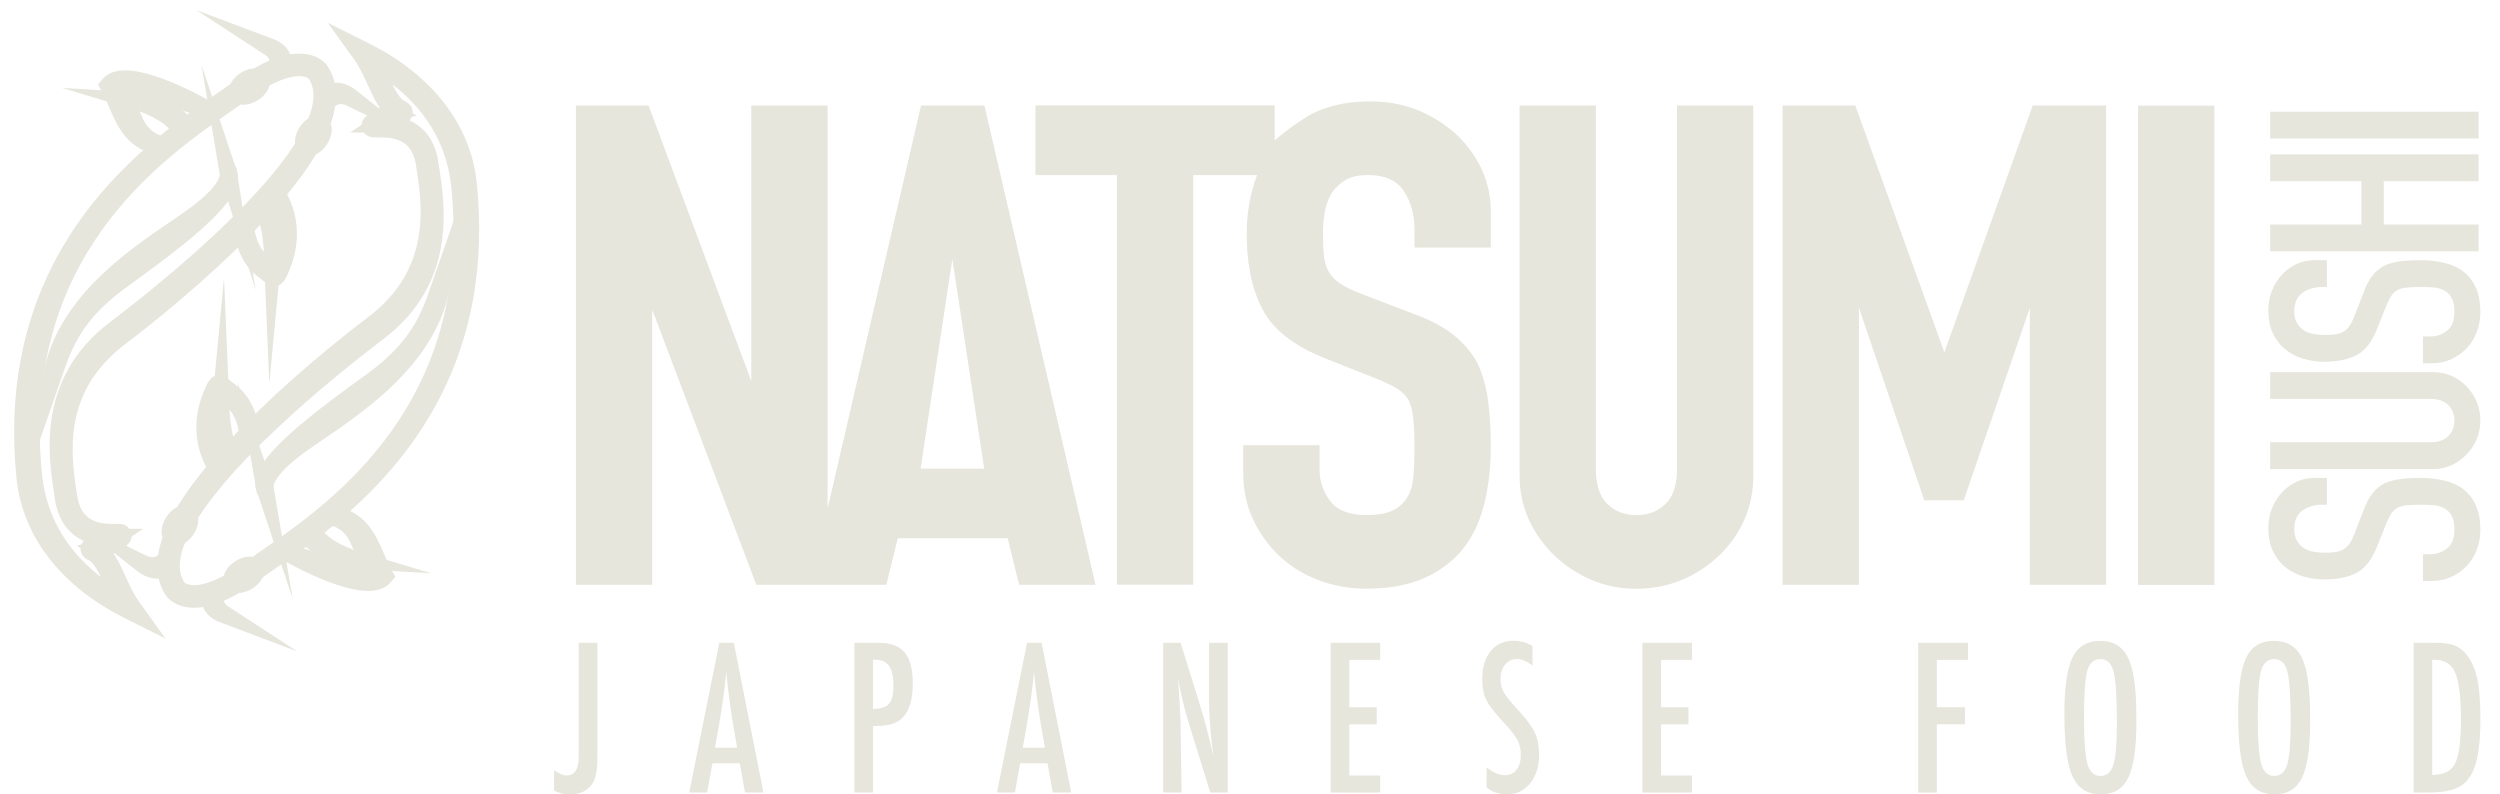 <svg width="107" height="34" viewBox="0 0 107 34" fill="none" xmlns="http://www.w3.org/2000/svg">
<path d="M15.944 24.397C15.944 24.397 16.078 24.613 15.795 24.62C15.309 24.634 13.604 24.128 12.21 23.574C12.8 23.158 13.467 22.667 14.158 22.09C14.437 22.151 15.038 22.363 15.351 23.093C15.752 24.024 15.957 24.346 15.944 24.397ZM11.47 23.834C11.251 23.986 11.056 24.122 10.876 24.251C10.754 24.16 10.508 24.188 10.273 24.339C10.027 24.497 9.897 24.722 9.946 24.871C9.21 25.297 8.68 25.422 8.313 25.422C7.824 25.422 7.624 25.201 7.61 25.185C7.191 24.596 7.246 23.83 7.614 22.973C7.733 22.925 7.861 22.822 7.964 22.668C8.107 22.452 8.145 22.224 8.08 22.093C9.888 19.149 14.421 15.546 16.192 14.202C19.163 11.948 18.672 8.811 18.409 7.125L18.374 6.901C18.08 5.328 16.781 5.293 16.224 5.293C16.567 5.062 16.9 4.993 17.072 4.957C17.196 4.932 17.277 4.914 17.289 4.824C17.296 4.767 17.264 4.72 17.186 4.681C16.795 4.524 16.541 3.969 16.273 3.382C16.147 3.106 16.018 2.825 15.867 2.562C18.179 3.822 19.444 5.729 19.683 7.886C20.673 17.4 14.5 21.732 11.47 23.834ZM9.334 16.984C9.44 16.813 9.51 16.855 9.598 16.892C9.768 16.965 10.444 17.299 10.618 18.556C10.354 18.826 10.097 19.099 9.849 19.372C9.597 19.015 9.467 18.138 9.439 17.46C9.345 18.453 9.595 19.24 9.706 19.531C9.565 19.689 9.429 19.846 9.296 20.004C9.123 19.694 8.608 18.549 9.334 16.984ZM14.197 22.058C17.27 19.479 20.789 15.166 20.025 7.822C19.765 5.483 18.199 3.484 15.614 2.191L15.231 2L15.481 2.347C15.72 2.679 15.904 3.081 16.081 3.469C16.327 4.007 16.561 4.519 16.921 4.774C16.681 4.829 16.296 4.944 15.923 5.257C15.845 5.318 15.845 5.377 15.858 5.415C15.891 5.508 15.977 5.507 16.167 5.505C16.683 5.501 17.895 5.483 18.166 6.936L18.2 7.157C18.457 8.8 18.867 11.686 15.997 13.864C14.614 14.913 12.502 16.639 10.684 18.489C10.667 18.042 10.523 17.212 9.716 16.668L9.479 16.471C9.479 16.471 9.348 16.273 9.176 16.655C9.007 17.032 8.326 18.453 9.278 20.025C8.714 20.695 8.223 21.361 7.851 21.999C7.717 22.03 7.562 22.143 7.443 22.323C7.271 22.581 7.244 22.863 7.376 22.966C7.248 23.293 7.164 23.607 7.129 23.906C6.791 24.364 6.337 24.243 6.041 24.098C6.592 24.535 6.939 24.388 7.11 24.241C7.116 24.634 7.216 24.995 7.44 25.31L7.442 25.312C7.467 25.344 7.896 25.87 9.054 25.507C8.991 25.679 8.946 26.057 9.605 26.305C9.365 26.149 9.075 25.869 9.29 25.426C9.54 25.328 9.823 25.187 10.137 25C10.269 25.014 10.442 24.973 10.611 24.864C10.791 24.749 10.906 24.597 10.939 24.465C11.132 24.326 11.348 24.175 11.591 24.006C11.78 23.875 11.982 23.735 12.195 23.585C12.67 23.868 15.728 25.549 16.462 24.655C16.111 24.059 15.865 23.005 15.233 22.479C14.816 22.131 14.42 22.064 14.197 22.058Z" fill="#E6E6DD" stroke="#E6E6DD" stroke-width="0.756" stroke-miterlimit="22.926"/>
<path d="M13.39 22.755C13.179 22.826 13.144 22.931 13.144 22.931C13.144 22.931 14.022 23.914 15.286 23.984C14.584 23.774 13.671 23.317 13.39 22.755Z" fill="#E6E6DD" stroke="#E6E6DD" stroke-width="0.756" stroke-miterlimit="22.926"/>
<path d="M18.92 12.021C18.498 13.232 18.13 14.707 15.997 16.261C13.922 17.771 10.986 19.877 11.335 20.912C11.3 20.708 11.367 20.141 12.679 19.157C14.364 17.893 18.393 15.76 18.92 12.021Z" fill="#E6E6DD" stroke="#E6E6DD" stroke-width="0.756" stroke-miterlimit="22.926"/>
<path d="M11.334 20.912C11.344 20.97 11.362 21 11.362 21C11.347 20.972 11.344 20.941 11.334 20.912Z" fill="#E6E6DD" stroke="#E6E6DD" stroke-width="0.756" stroke-miterlimit="22.926"/>
<path d="M5.828 4.32C6.53 4.531 7.443 4.987 7.724 5.549C7.934 5.479 7.969 5.374 7.969 5.374C7.969 5.374 7.092 4.391 5.828 4.32Z" fill="#E6E6DD" stroke="#E6E6DD" stroke-width="0.756" stroke-miterlimit="22.926"/>
<path d="M13.499 5.332C13.38 5.379 13.252 5.483 13.15 5.637C13.006 5.853 12.968 6.08 13.033 6.211C11.225 9.156 6.692 12.759 4.921 14.102C1.95 16.356 2.441 19.494 2.705 21.179L2.739 21.403C3.033 22.977 4.332 23.011 4.889 23.011C4.546 23.243 4.213 23.312 4.041 23.347C3.917 23.373 3.836 23.39 3.824 23.48C3.817 23.538 3.849 23.585 3.927 23.624C4.318 23.78 4.572 24.335 4.84 24.923C4.966 25.198 5.095 25.48 5.246 25.743C2.934 24.482 1.669 22.576 1.43 20.419C0.44 10.905 6.613 6.573 9.643 4.471C9.862 4.319 10.057 4.182 10.237 4.054C10.359 4.144 10.605 4.116 10.84 3.966C11.086 3.808 11.216 3.582 11.166 3.434C11.903 3.007 12.433 2.883 12.8 2.883C13.29 2.883 13.489 3.103 13.503 3.12C13.922 3.709 13.867 4.475 13.499 5.332ZM11.779 11.32C11.673 11.492 11.602 11.45 11.515 11.413C11.345 11.34 10.669 11.005 10.495 9.748C10.759 9.478 11.016 9.206 11.264 8.932C11.516 9.289 11.646 10.167 11.674 10.845C11.768 9.851 11.518 9.064 11.407 8.774C11.548 8.616 11.684 8.458 11.817 8.301C11.99 8.611 12.505 9.755 11.779 11.32ZM5.762 5.211C5.361 4.28 5.155 3.958 5.169 3.908C5.169 3.908 5.035 3.691 5.318 3.684C5.804 3.671 7.509 4.177 8.903 4.73C8.314 5.147 7.646 5.638 6.955 6.215C6.676 6.154 6.075 5.941 5.762 5.211ZM14.003 4.063C13.997 3.671 13.898 3.31 13.673 2.995L13.671 2.993C13.647 2.961 13.217 2.434 12.059 2.798C12.122 2.626 12.167 2.247 11.508 2C11.748 2.156 12.038 2.436 11.823 2.879C11.573 2.976 11.29 3.118 10.976 3.304C10.844 3.29 10.671 3.332 10.502 3.44C10.322 3.555 10.207 3.707 10.174 3.84C9.981 3.979 9.765 4.13 9.523 4.298C9.333 4.429 9.131 4.57 8.918 4.72C8.443 4.436 5.385 2.755 4.651 3.649C5.002 4.246 5.248 5.299 5.88 5.826C6.297 6.173 6.693 6.24 6.916 6.247C3.843 8.825 0.324 13.139 1.088 20.483C1.348 22.821 2.914 24.82 5.499 26.113L5.882 26.305L5.632 25.957C5.393 25.625 5.209 25.224 5.032 24.835C4.786 24.297 4.552 23.785 4.193 23.53C4.432 23.475 4.818 23.361 5.19 23.047C5.268 22.987 5.269 22.928 5.255 22.889C5.222 22.796 5.136 22.798 4.946 22.8C4.43 22.804 3.218 22.822 2.947 21.369L2.913 21.147C2.656 19.505 2.245 16.619 5.116 14.441C6.499 13.392 8.61 11.665 10.429 9.815C10.446 10.262 10.59 11.092 11.397 11.636L11.634 11.834C11.634 11.834 11.766 12.031 11.937 11.649C12.106 11.272 12.787 9.851 11.835 8.279C12.399 7.609 12.89 6.944 13.262 6.306C13.396 6.275 13.551 6.161 13.67 5.982C13.842 5.723 13.869 5.441 13.737 5.339C13.865 5.011 13.949 4.697 13.985 4.399C14.322 3.94 14.775 4.062 15.072 4.207C14.522 3.77 14.174 3.917 14.003 4.063Z" fill="#E6E6DD" stroke="#E6E6DD" stroke-width="0.756" stroke-miterlimit="22.926"/>
<path d="M8.434 9.148C6.749 10.412 2.72 12.545 2.194 16.284C2.615 15.073 2.984 13.598 5.116 12.045C7.191 10.534 10.127 8.428 9.779 7.393C9.813 7.597 9.746 8.165 8.434 9.148Z" fill="#E6E6DD" stroke="#E6E6DD" stroke-width="0.756" stroke-miterlimit="22.926"/>
<path d="M9.778 7.393C9.769 7.335 9.751 7.305 9.751 7.305C9.766 7.332 9.769 7.364 9.778 7.393Z" fill="#E6E6DD" stroke="#E6E6DD" stroke-width="0.756" stroke-miterlimit="22.926"/>
<path fill-rule="evenodd" clip-rule="evenodd" d="M43.129 23.037H38.424L37.935 25.029H32.371L27.915 13.255V25.029H24.649V4.515H27.759L32.155 16.311V4.515H35.421V21.764L39.421 4.515H42.133L46.889 25.029H43.618L43.129 23.037ZM39.401 20.055H42.123L40.76 11.088L39.401 20.055ZM60.262 17.081C60.133 16.885 59.962 16.73 59.759 16.611C59.479 16.447 59.175 16.314 58.875 16.192L56.718 15.339C55.66 14.92 54.58 14.278 54.038 13.245C53.521 12.261 53.359 11.113 53.359 10.014C53.359 9.268 53.463 8.527 53.689 7.814C53.724 7.706 53.761 7.598 53.802 7.492H51.069V25.024H47.803V7.492H44.316V4.511H54.556V6.012C54.57 6.001 54.583 5.989 54.596 5.977C54.781 5.817 54.973 5.664 55.169 5.517C55.366 5.37 55.569 5.228 55.776 5.096C55.947 4.986 56.128 4.877 56.312 4.793C57.042 4.457 57.857 4.34 58.656 4.34C59.38 4.34 60.093 4.463 60.76 4.748C61.371 5.01 61.929 5.366 62.407 5.826L62.411 5.829C63.297 6.721 63.806 7.785 63.806 9.047V10.594H60.54V9.815C60.54 9.224 60.406 8.658 60.073 8.162C59.724 7.643 59.137 7.492 58.538 7.492C58.221 7.492 57.874 7.538 57.598 7.702C57.367 7.838 57.17 8.014 57.017 8.233C56.863 8.476 56.764 8.745 56.711 9.027C56.651 9.343 56.624 9.665 56.624 9.986C56.624 10.313 56.632 10.643 56.668 10.969C56.694 11.202 56.758 11.428 56.874 11.633C56.99 11.838 57.157 12.001 57.352 12.131C57.628 12.316 57.949 12.455 58.258 12.574L60.563 13.456C61.147 13.671 61.735 13.953 62.222 14.343C62.634 14.674 62.977 15.069 63.228 15.532L63.231 15.537L63.233 15.542C63.471 16.042 63.612 16.581 63.686 17.128C63.776 17.788 63.806 18.456 63.806 19.122C63.806 19.93 63.727 20.741 63.536 21.528C63.37 22.215 63.093 22.875 62.657 23.439C62.216 24.009 61.641 24.431 60.984 24.729C60.206 25.081 59.327 25.195 58.478 25.195C57.763 25.195 57.06 25.077 56.393 24.816C55.772 24.573 55.206 24.228 54.726 23.766C54.26 23.316 53.89 22.792 53.621 22.205C53.339 21.591 53.211 20.934 53.211 20.261V19.055H56.477V20.09C56.477 20.596 56.632 21.049 56.939 21.452C57.299 21.925 57.913 22.043 58.478 22.043C58.845 22.043 59.287 22.008 59.619 21.843C59.879 21.713 60.084 21.528 60.232 21.279C60.394 21.006 60.47 20.693 60.495 20.379C60.528 19.97 60.54 19.56 60.54 19.151C60.54 18.719 60.531 18.284 60.481 17.855C60.451 17.596 60.392 17.311 60.262 17.081ZM68.304 4.515V20.066C68.304 20.592 68.4 21.188 68.798 21.571C69.143 21.903 69.563 22.048 70.04 22.048C70.517 22.048 70.937 21.903 71.282 21.571C71.68 21.188 71.776 20.593 71.776 20.066V4.515H75.042V20.351C75.042 21.002 74.925 21.639 74.662 22.237C74.407 22.817 74.043 23.33 73.585 23.77C73.119 24.22 72.58 24.57 71.981 24.82C71.363 25.078 70.71 25.2 70.04 25.2C69.376 25.2 68.726 25.079 68.114 24.82C67.521 24.568 66.987 24.216 66.524 23.77C66.065 23.328 65.698 22.816 65.434 22.238C65.161 21.642 65.038 21.004 65.038 20.351V4.515H68.304ZM83.219 15.081L87.001 4.515H90.142V25.029H86.876V13.179L84.048 21.415H82.36L79.562 13.167V25.029H76.296V4.515H79.406L83.219 15.081ZM91.509 25.034V4.52H94.775V25.034H91.509Z" fill="#E6E6DD"/>
<path d="M24.77 27.512H25.571V32.431C25.571 32.932 25.503 33.293 25.368 33.514C25.168 33.838 24.844 34 24.394 34C24.128 34 23.902 33.945 23.715 33.834V32.971C23.943 33.117 24.119 33.191 24.244 33.191C24.595 33.191 24.77 32.923 24.77 32.389V32.132V27.512Z" fill="#E6E6DD"/>
<path d="M31.549 32.003L31.373 30.983C31.256 30.287 31.16 29.546 31.085 28.757C31.05 29.142 31.004 29.531 30.948 29.925C30.892 30.32 30.825 30.739 30.748 31.181L30.602 32.003H31.549ZM30.787 27.512H31.408L32.676 33.921H31.887L31.664 32.672H30.491L30.265 33.921H29.498L30.787 27.512Z" fill="#E6E6DD"/>
<path d="M37.365 30.339C37.695 30.339 37.922 30.267 38.048 30.123C38.175 29.976 38.239 29.716 38.239 29.343C38.239 28.961 38.178 28.681 38.055 28.504C37.933 28.327 37.74 28.238 37.476 28.238H37.365V30.339ZM36.568 27.512H37.618C38.124 27.512 38.492 27.65 38.722 27.927C38.952 28.206 39.067 28.649 39.067 29.255C39.067 30.108 38.836 30.659 38.374 30.908C38.141 31.021 37.805 31.078 37.365 31.078V33.921H36.568V27.512Z" fill="#E6E6DD"/>
<path d="M44.721 32.003L44.545 30.983C44.427 30.287 44.331 29.546 44.257 28.757C44.221 29.142 44.175 29.531 44.119 29.925C44.063 30.32 43.997 30.739 43.92 31.181L43.774 32.003H44.721ZM43.958 27.512H44.58L45.848 33.921H45.058L44.836 32.672H43.663L43.437 33.921H42.67L43.958 27.512Z" fill="#E6E6DD"/>
<path d="M49.786 27.512H50.53L51.324 30.069C51.554 30.791 51.757 31.562 51.933 32.381C51.869 31.886 51.822 31.438 51.791 31.036C51.761 30.635 51.745 30.257 51.745 29.903V27.512H52.547V33.921H51.799L50.906 31.036C50.824 30.767 50.746 30.492 50.674 30.21C50.601 29.928 50.534 29.632 50.472 29.322C50.467 29.283 50.459 29.236 50.448 29.181C50.436 29.125 50.422 29.062 50.407 28.99C50.415 29.062 50.421 29.123 50.427 29.174C50.431 29.226 50.435 29.269 50.438 29.305L50.48 29.957L50.522 30.75C50.525 30.794 50.527 30.848 50.528 30.911C50.529 30.975 50.53 31.047 50.53 31.128L50.572 33.921H49.786V27.512Z" fill="#E6E6DD"/>
<path d="M56.953 27.512H59.072V28.242H57.75V30.272H58.923V31.003H57.75V33.191H59.072V33.921H56.953V27.512Z" fill="#E6E6DD"/>
<path d="M65.591 27.645V28.487C65.348 28.299 65.129 28.205 64.935 28.205C64.726 28.205 64.554 28.285 64.421 28.445C64.288 28.598 64.222 28.801 64.222 29.056C64.222 29.28 64.269 29.472 64.364 29.633C64.412 29.719 64.492 29.829 64.603 29.965C64.715 30.1 64.858 30.264 65.034 30.455C65.359 30.812 65.58 31.12 65.698 31.38C65.816 31.633 65.874 31.941 65.874 32.306C65.874 32.802 65.745 33.21 65.487 33.531C65.229 33.844 64.898 34 64.494 34C64.154 34 63.864 33.899 63.624 33.697V32.842C63.908 33.066 64.166 33.178 64.398 33.178C64.615 33.178 64.786 33.1 64.908 32.943C65.031 32.787 65.092 32.575 65.092 32.306C65.092 32.074 65.045 31.865 64.95 31.679C64.902 31.591 64.834 31.489 64.747 31.375C64.66 31.259 64.552 31.132 64.421 30.99C64.219 30.775 64.052 30.583 63.919 30.417C63.786 30.251 63.688 30.106 63.624 29.981C63.501 29.738 63.44 29.431 63.44 29.06C63.44 28.559 63.56 28.162 63.8 27.869C64.043 27.572 64.369 27.424 64.778 27.424C65.061 27.424 65.332 27.498 65.591 27.645Z" fill="#E6E6DD"/>
<path d="M70.296 27.512H72.416V28.242H71.094V30.272H72.267V31.003H71.094V33.191H72.416V33.921H70.296V27.512Z" fill="#E6E6DD"/>
<path d="M82.1 27.512H84.231V28.242H82.897V30.268H84.101V30.999H82.897V33.921H82.1V27.512Z" fill="#E6E6DD"/>
<path d="M90.602 30.965C90.602 29.856 90.557 29.12 90.464 28.757C90.372 28.391 90.184 28.209 89.901 28.209C89.617 28.209 89.428 28.377 89.334 28.711C89.241 29.049 89.195 29.727 89.195 30.745C89.195 31.683 89.244 32.334 89.341 32.696C89.441 33.039 89.627 33.211 89.901 33.211C90.169 33.211 90.353 33.051 90.453 32.73C90.553 32.411 90.602 31.823 90.602 30.965ZM91.438 30.874C91.438 32.006 91.322 32.81 91.089 33.286C90.857 33.762 90.467 34 89.92 34C89.345 34 88.939 33.744 88.705 33.232C88.472 32.731 88.356 31.841 88.356 30.563C88.356 29.423 88.471 28.616 88.701 28.143C88.933 27.666 89.327 27.428 89.882 27.428C90.377 27.428 90.746 27.613 90.986 27.981C91.144 28.227 91.26 28.577 91.331 29.031C91.403 29.451 91.438 30.066 91.438 30.874Z" fill="#E6E6DD"/>
<path d="M98.04 30.965C98.04 29.856 97.995 29.12 97.903 28.757C97.81 28.391 97.623 28.209 97.339 28.209C97.055 28.209 96.866 28.377 96.772 28.711C96.68 29.049 96.633 29.727 96.633 30.745C96.633 31.683 96.682 32.334 96.779 32.696C96.879 33.039 97.065 33.211 97.339 33.211C97.607 33.211 97.791 33.051 97.891 32.73C97.991 32.411 98.04 31.823 98.04 30.965ZM98.876 30.874C98.876 32.006 98.76 32.81 98.527 33.286C98.295 33.762 97.905 34 97.358 34C96.783 34 96.378 33.744 96.143 33.232C95.91 32.731 95.794 31.841 95.794 30.563C95.794 29.423 95.909 28.616 96.139 28.143C96.371 27.666 96.765 27.428 97.32 27.428C97.816 27.428 98.184 27.613 98.424 27.981C98.583 28.227 98.698 28.577 98.769 29.031C98.841 29.451 98.876 30.066 98.876 30.874Z" fill="#E6E6DD"/>
<path d="M104.099 33.166C104.585 33.166 104.909 33.007 105.073 32.688C105.242 32.37 105.326 31.752 105.326 30.833C105.326 29.845 105.245 29.166 105.084 28.794C104.924 28.424 104.628 28.238 104.199 28.238H104.099V33.166ZM103.302 27.512H104.283C104.582 27.512 104.834 27.548 105.039 27.62C105.227 27.689 105.396 27.812 105.544 27.989C105.767 28.255 105.925 28.601 106.02 29.027C106.115 29.439 106.162 30.03 106.162 30.8C106.162 31.505 106.109 32.081 106.004 32.526C105.902 32.953 105.733 33.278 105.499 33.502C105.209 33.781 104.692 33.921 103.946 33.921H103.302V27.512Z" fill="#E6E6DD"/>
<path fill-rule="evenodd" clip-rule="evenodd" d="M106.083 4.78H97.163V5.927H106.083V4.78Z" fill="#E6E6DD"/>
<path fill-rule="evenodd" clip-rule="evenodd" d="M106.083 9.61H102.025V7.756H106.083V6.609H97.163V7.756H101.068V9.61H97.163V10.757H106.083V9.61Z" fill="#E6E6DD"/>
<path fill-rule="evenodd" clip-rule="evenodd" d="M103.704 14.401V15.548H104.093C104.374 15.548 104.647 15.495 104.904 15.379C105.151 15.267 105.371 15.114 105.56 14.919C105.754 14.72 105.898 14.486 105.999 14.228C106.11 13.949 106.159 13.655 106.159 13.356C106.159 13.001 106.112 12.629 105.963 12.304C105.839 12.034 105.666 11.798 105.429 11.617C105.193 11.436 104.915 11.322 104.627 11.253C104.285 11.171 103.932 11.137 103.581 11.137C103.289 11.137 102.994 11.15 102.704 11.189C102.474 11.22 102.247 11.278 102.037 11.377C101.848 11.479 101.686 11.618 101.551 11.785C101.386 11.988 101.266 12.238 101.176 12.481L100.778 13.509C100.721 13.657 100.652 13.812 100.563 13.944C100.491 14.05 100.4 14.141 100.287 14.204C100.176 14.266 100.055 14.301 99.93 14.315C99.778 14.332 99.623 14.335 99.471 14.335C99.317 14.335 99.163 14.322 99.011 14.294C98.864 14.267 98.725 14.216 98.599 14.136L98.597 14.135L98.596 14.134C98.478 14.053 98.384 13.949 98.311 13.827C98.222 13.679 98.195 13.5 98.195 13.329C98.195 13.007 98.286 12.702 98.565 12.517C98.814 12.352 99.097 12.284 99.394 12.284H99.59V11.137H99.048C98.522 11.137 98.082 11.347 97.709 11.713C97.515 11.913 97.366 12.145 97.256 12.4C97.136 12.678 97.085 12.975 97.085 13.276C97.085 13.609 97.133 13.951 97.274 14.255C97.394 14.514 97.559 14.742 97.779 14.925L97.78 14.926L97.781 14.927C98.002 15.12 98.26 15.254 98.54 15.341C98.846 15.438 99.163 15.482 99.484 15.482C99.951 15.482 100.446 15.415 100.866 15.197C101.295 14.974 101.562 14.516 101.736 14.082L102.12 13.122C102.177 12.98 102.241 12.838 102.319 12.707C102.384 12.595 102.471 12.502 102.579 12.431L102.582 12.429L102.585 12.428C102.708 12.359 102.855 12.326 102.994 12.31C103.191 12.288 103.395 12.284 103.594 12.284C103.782 12.284 103.971 12.289 104.158 12.303C104.323 12.317 104.486 12.358 104.629 12.442C104.767 12.523 104.871 12.636 104.942 12.778C105.028 12.95 105.049 13.166 105.049 13.356C105.049 13.66 104.976 13.972 104.722 14.164C104.513 14.321 104.277 14.401 104.016 14.401H103.704Z" fill="#E6E6DD"/>
<path fill-rule="evenodd" clip-rule="evenodd" d="M97.163 15.927V17.074H104.004C104.286 17.074 104.588 17.131 104.792 17.34C104.969 17.523 105.05 17.748 105.05 18.001C105.05 18.254 104.969 18.479 104.792 18.661C104.588 18.872 104.286 18.928 104.004 18.928H97.163V20.075H104.132C104.405 20.075 104.669 20.025 104.918 19.912C105.16 19.803 105.375 19.65 105.56 19.46C105.748 19.267 105.895 19.046 106.001 18.798C106.11 18.545 106.16 18.277 106.16 18.001C106.16 17.723 106.109 17.453 106.001 17.197C105.896 16.947 105.749 16.724 105.56 16.529C105.376 16.34 105.162 16.19 104.919 16.084C104.669 15.975 104.404 15.927 104.132 15.927H97.163Z" fill="#E6E6DD"/>
<path fill-rule="evenodd" clip-rule="evenodd" d="M102.037 20.695C101.848 20.797 101.686 20.936 101.551 21.104C101.386 21.307 101.267 21.556 101.176 21.8L100.778 22.828C100.721 22.975 100.652 23.131 100.564 23.262C100.491 23.369 100.4 23.459 100.287 23.523C100.176 23.585 100.055 23.62 99.93 23.634C99.778 23.65 99.623 23.654 99.471 23.654C99.317 23.654 99.163 23.641 99.011 23.613C98.864 23.585 98.725 23.534 98.599 23.454L98.597 23.453L98.596 23.452C98.478 23.372 98.384 23.268 98.311 23.146C98.222 22.997 98.195 22.818 98.195 22.648C98.195 22.326 98.287 22.021 98.565 21.836C98.814 21.67 99.097 21.602 99.394 21.602H99.591V20.455H99.048C98.522 20.455 98.082 20.665 97.709 21.032C97.515 21.232 97.366 21.464 97.256 21.719C97.136 21.997 97.085 22.293 97.085 22.595C97.085 22.928 97.133 23.27 97.274 23.574C97.394 23.832 97.559 24.061 97.779 24.244L97.78 24.245L97.781 24.245C98.002 24.438 98.26 24.573 98.54 24.66C98.846 24.756 99.163 24.8 99.484 24.8C99.951 24.8 100.447 24.733 100.866 24.515C101.295 24.292 101.562 23.835 101.736 23.401L102.12 22.44C102.177 22.299 102.241 22.156 102.319 22.025C102.384 21.914 102.472 21.821 102.58 21.75L102.582 21.748L102.586 21.746C102.708 21.677 102.855 21.645 102.994 21.629C103.191 21.606 103.395 21.602 103.594 21.602C103.782 21.602 103.971 21.607 104.159 21.622C104.323 21.635 104.486 21.676 104.629 21.761C104.767 21.841 104.871 21.955 104.942 22.097C105.028 22.268 105.049 22.485 105.049 22.674C105.049 22.978 104.976 23.291 104.722 23.483C104.513 23.64 104.277 23.72 104.016 23.72H103.704V24.866H104.093C104.374 24.866 104.647 24.814 104.904 24.697C105.151 24.585 105.371 24.432 105.56 24.238C105.754 24.038 105.898 23.804 106 23.546C106.11 23.267 106.159 22.974 106.159 22.674C106.159 22.319 106.112 21.947 105.963 21.622C105.839 21.352 105.666 21.116 105.429 20.935C105.193 20.754 104.915 20.641 104.627 20.572C104.285 20.489 103.932 20.455 103.581 20.455C103.289 20.455 102.994 20.468 102.704 20.508C102.475 20.538 102.247 20.597 102.037 20.695Z" fill="#E6E6DD"/>
</svg>
